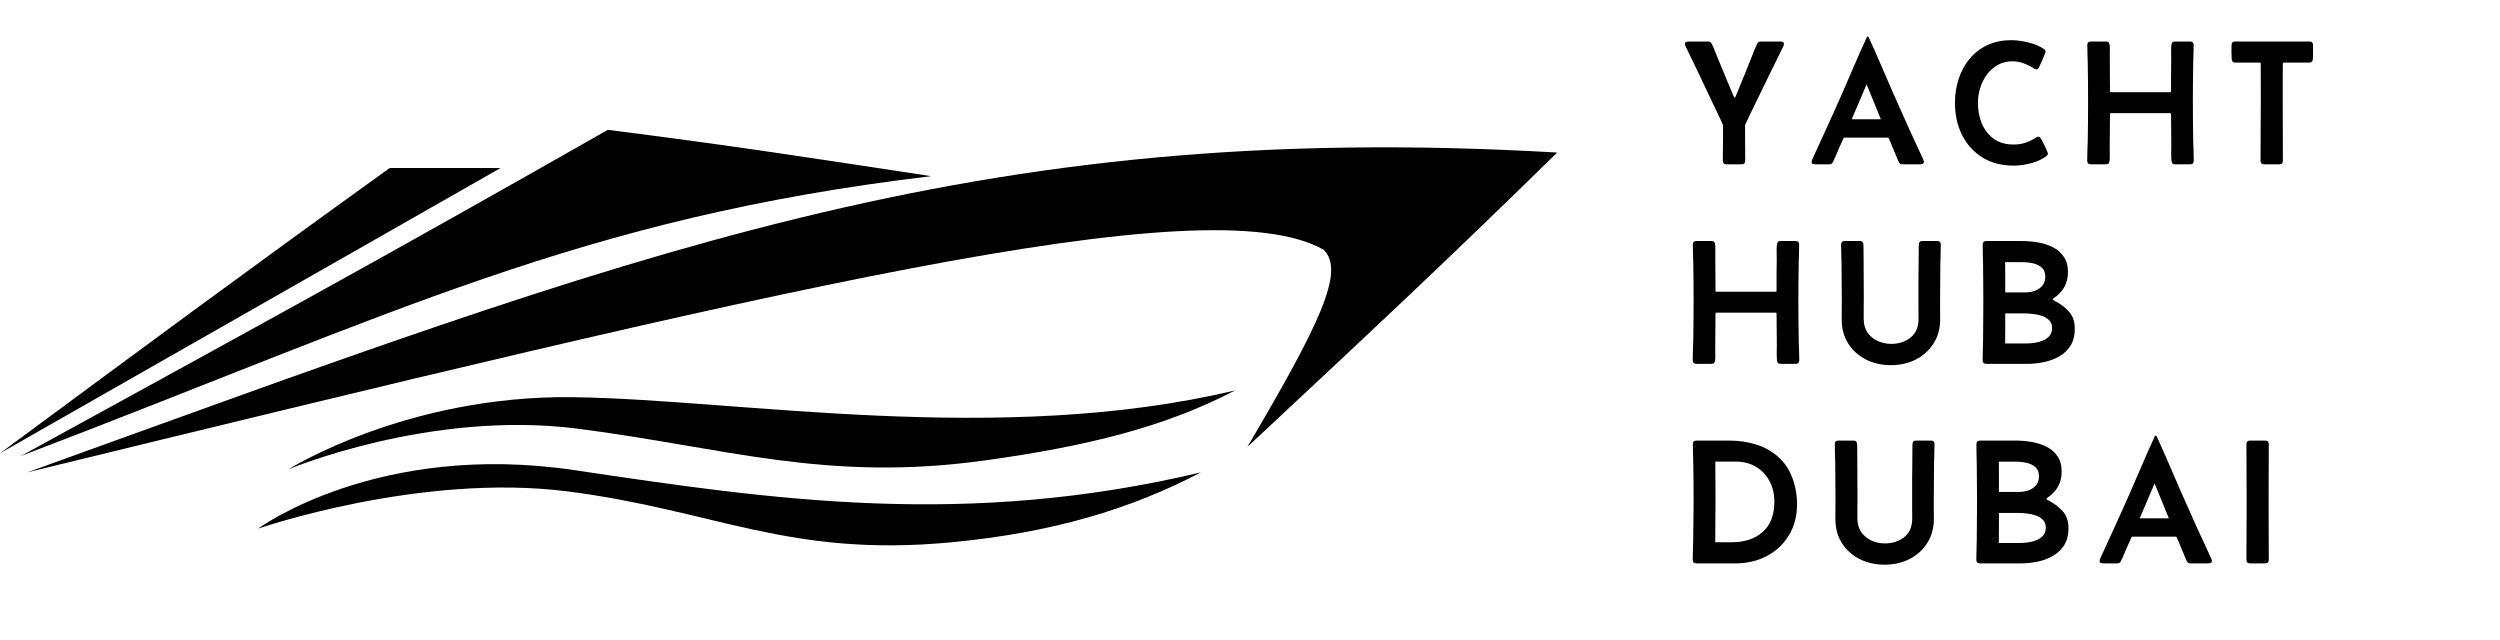 <svg width="426" height="109" viewBox="0 0 426 109" fill="none" xmlns="http://www.w3.org/2000/svg">
<path d="M158.679 30.02C98.962 37.108 66.945 53.551 3.561 77.701C42.876 56.142 64.999 44.099 103.567 22.125C125.139 24.86 137.18 26.766 158.679 30.02Z" fill="black"/>
<path d="M85.299 28.627L0 77.236C25.912 58.111 40.429 47.314 66.413 28.627H85.299Z" fill="black"/>
<path d="M225.556 42.56C205.767 31.322 131.277 49.645 4.645 80.488C107.646 43.363 165.574 20.183 265.342 25.995C245.424 45.504 233.572 56.519 212.552 76.153C224.933 55.13 229.239 46.201 225.556 42.56Z" fill="black"/>
<path d="M97.672 67.681C69.289 67.293 49.139 79.974 49.139 79.974C49.139 79.974 73.269 69.824 98.426 73.047C123.583 76.269 140.722 82.23 167.905 78.446C185.054 76.059 198.441 72.815 210.459 66.525C170.314 76.08 126.056 68.069 97.672 67.681Z" fill="black"/>
<path d="M97.915 80.117C64.243 75.101 43.966 90.086 43.966 90.086C43.966 90.086 71.599 80.516 96.756 83.739C121.913 86.962 134.374 95.04 162.085 92.409C179.322 90.773 192.621 86.778 204.639 80.488C164.516 90.037 131.625 85.138 97.972 80.125L97.915 80.117Z" fill="black"/>
<path d="M293.576 27.388C293.576 27.259 293.576 26.975 293.576 26.537C293.586 26.099 293.591 25.592 293.591 25.015C293.601 24.437 293.606 23.87 293.606 23.313C293.606 22.756 293.606 22.288 293.606 21.91C293.606 21.522 293.601 21.318 293.591 21.298C293.312 20.641 293.014 19.989 292.695 19.342C292.387 18.696 292.078 18.054 291.77 17.417C291.033 15.825 290.287 14.242 289.531 12.67C288.774 11.098 288.013 9.525 287.247 7.953C287.157 7.774 287.113 7.62 287.113 7.49C287.113 7.301 287.192 7.187 287.351 7.147C287.511 7.097 287.655 7.072 287.784 7.072H291.098C291.347 7.072 291.536 7.197 291.665 7.446C291.874 7.844 292.063 8.272 292.232 8.729C292.412 9.187 292.591 9.625 292.77 10.043C293.208 11.108 293.646 12.172 294.083 13.237C294.521 14.302 294.969 15.367 295.427 16.432C295.447 16.462 295.467 16.501 295.487 16.551C295.516 16.601 295.551 16.626 295.591 16.626C295.641 16.626 295.676 16.601 295.696 16.551C295.725 16.491 295.745 16.447 295.755 16.417C296.203 15.352 296.641 14.287 297.069 13.222C297.497 12.158 297.925 11.098 298.353 10.043C298.512 9.665 298.686 9.222 298.875 8.714C299.074 8.207 299.258 7.784 299.427 7.446C299.567 7.197 299.756 7.072 299.994 7.072H303.293C303.433 7.072 303.582 7.097 303.741 7.147C303.9 7.187 303.98 7.301 303.98 7.49C303.98 7.63 303.935 7.789 303.846 7.968C303.04 9.62 302.229 11.267 301.413 12.909C300.606 14.541 299.805 16.188 299.009 17.85C298.731 18.417 298.452 18.989 298.173 19.566C297.895 20.134 297.626 20.711 297.367 21.298L297.352 21.372C297.352 22.368 297.357 23.368 297.367 24.373C297.377 25.378 297.382 26.383 297.382 27.388C297.382 27.796 297.178 28 296.77 28H294.188C293.78 28 293.576 27.796 293.576 27.388ZM309.38 28C309.241 28 309.091 27.98 308.932 27.94C308.773 27.89 308.693 27.771 308.693 27.582C308.693 27.502 308.708 27.423 308.738 27.343C308.768 27.264 308.798 27.189 308.828 27.119C309.703 25.229 310.569 23.338 311.425 21.447C312.291 19.556 313.142 17.656 313.977 15.745C314.664 14.173 315.346 12.6 316.022 11.028C316.699 9.446 317.396 7.879 318.112 6.326C318.142 6.266 318.192 6.237 318.261 6.237C318.331 6.237 318.381 6.266 318.411 6.326C319.127 7.879 319.824 9.446 320.5 11.028C321.177 12.6 321.859 14.173 322.545 15.745C323.381 17.656 324.227 19.556 325.083 21.447C325.949 23.338 326.82 25.229 327.695 27.119C327.725 27.189 327.755 27.264 327.785 27.343C327.815 27.423 327.83 27.502 327.83 27.582C327.83 27.771 327.75 27.89 327.591 27.94C327.432 27.98 327.282 28 327.143 28H324.128C323.879 28 323.69 27.876 323.561 27.627C323.481 27.468 323.406 27.298 323.337 27.119C323.267 26.94 323.197 26.771 323.128 26.612C322.909 26.114 322.695 25.607 322.486 25.089C322.287 24.572 322.073 24.064 321.844 23.567C321.814 23.487 321.759 23.447 321.68 23.447H314.291C314.211 23.447 314.157 23.487 314.127 23.567C313.888 24.064 313.659 24.572 313.44 25.089C313.231 25.607 313.012 26.119 312.783 26.627C312.714 26.786 312.639 26.955 312.559 27.134C312.49 27.313 312.41 27.483 312.321 27.642C312.191 27.881 312.007 28 311.768 28H309.38ZM315.53 20.328H320.5C320.102 19.332 319.699 18.342 319.291 17.357C318.883 16.362 318.475 15.367 318.067 14.372C317.649 15.367 317.227 16.362 316.799 17.357C316.381 18.342 315.958 19.332 315.53 20.328ZM347.335 23.298C347.475 23.298 347.579 23.348 347.649 23.447C347.729 23.537 347.798 23.636 347.858 23.746C347.918 23.845 348.037 24.079 348.216 24.447C348.395 24.806 348.564 25.164 348.724 25.522C348.883 25.87 348.963 26.084 348.963 26.164C348.963 26.313 348.878 26.458 348.709 26.597C348.002 27.134 347.122 27.542 346.067 27.821C345.012 28.09 344.042 28.224 343.156 28.224C341.066 28.224 339.27 27.751 337.767 26.806C336.275 25.86 335.125 24.582 334.319 22.97C333.523 21.358 333.125 19.546 333.125 17.536C333.125 16.093 333.334 14.73 333.752 13.446C334.18 12.153 334.802 11.013 335.618 10.028C336.434 9.033 337.434 8.257 338.618 7.699C339.812 7.132 341.176 6.849 342.708 6.849C343.614 6.849 344.579 6.973 345.604 7.222C346.629 7.471 347.52 7.844 348.276 8.341C348.475 8.471 348.574 8.62 348.574 8.789C348.574 8.839 348.525 8.983 348.425 9.222C348.336 9.461 348.226 9.734 348.097 10.043C347.967 10.341 347.843 10.615 347.724 10.864C347.614 11.113 347.539 11.277 347.5 11.357C347.45 11.456 347.385 11.56 347.306 11.67C347.236 11.77 347.131 11.819 346.992 11.819C346.903 11.819 346.818 11.799 346.738 11.759C346.669 11.71 346.594 11.665 346.515 11.625C345.947 11.267 345.37 10.983 344.783 10.774C344.206 10.555 343.574 10.446 342.887 10.446C341.962 10.446 341.136 10.655 340.409 11.073C339.683 11.481 339.066 12.028 338.558 12.715C338.061 13.402 337.683 14.163 337.424 14.999C337.165 15.835 337.036 16.671 337.036 17.506C337.036 18.77 337.255 19.944 337.693 21.029C338.141 22.104 338.817 22.975 339.723 23.641C340.628 24.298 341.768 24.627 343.141 24.627C343.838 24.627 344.479 24.532 345.067 24.343C345.664 24.154 346.251 23.875 346.828 23.507C346.908 23.457 346.987 23.413 347.067 23.373C347.146 23.323 347.236 23.298 347.335 23.298ZM373.185 7.072C373.593 7.072 373.797 7.281 373.797 7.699C373.797 8.207 373.787 8.714 373.767 9.222C373.748 9.729 373.733 10.237 373.723 10.745C373.703 11.809 373.688 12.879 373.678 13.954C373.668 15.028 373.663 16.098 373.663 17.163C373.663 18.308 373.668 19.457 373.678 20.611C373.688 21.765 373.703 22.92 373.723 24.074C373.743 24.622 373.762 25.174 373.782 25.731C373.802 26.278 373.812 26.826 373.812 27.373C373.812 27.791 373.608 28 373.2 28H370.633C370.414 28 370.265 27.95 370.185 27.851C370.105 27.751 370.051 27.602 370.021 27.403C370.001 27.224 369.986 26.975 369.976 26.657C369.976 26.328 369.976 25.995 369.976 25.657C369.986 25.318 369.991 25.044 369.991 24.835C369.961 23.044 369.946 21.253 369.946 19.462C369.946 19.342 369.881 19.283 369.752 19.283H359.721C359.602 19.283 359.542 19.342 359.542 19.462C359.542 21.253 359.527 23.044 359.497 24.835C359.497 25.044 359.497 25.318 359.497 25.657C359.507 25.995 359.512 26.328 359.512 26.657C359.512 26.975 359.497 27.224 359.467 27.403C359.438 27.602 359.383 27.751 359.303 27.851C359.234 27.95 359.084 28 358.855 28H356.273C355.865 28 355.661 27.791 355.661 27.373C355.661 26.826 355.671 26.278 355.691 25.731C355.721 25.174 355.741 24.622 355.751 24.074C355.771 22.92 355.786 21.765 355.795 20.611C355.805 19.457 355.81 18.308 355.81 17.163C355.81 16.098 355.805 15.028 355.795 13.954C355.786 12.879 355.771 11.809 355.751 10.745C355.741 10.237 355.726 9.729 355.706 9.222C355.686 8.714 355.676 8.207 355.676 7.699C355.676 7.281 355.88 7.072 356.288 7.072H358.87C359.099 7.072 359.249 7.122 359.318 7.222C359.398 7.321 359.453 7.471 359.482 7.67C359.522 7.938 359.532 8.351 359.512 8.908C359.502 9.456 359.502 9.889 359.512 10.207C359.522 11.093 359.527 11.983 359.527 12.879C359.537 13.765 359.542 14.65 359.542 15.536C359.542 15.655 359.607 15.715 359.736 15.715H369.752C369.881 15.715 369.946 15.655 369.946 15.536C369.946 14.65 369.946 13.765 369.946 12.879C369.956 11.983 369.966 11.093 369.976 10.207C369.986 9.889 369.981 9.456 369.961 8.908C369.951 8.351 369.966 7.938 370.006 7.67C370.036 7.471 370.09 7.321 370.17 7.222C370.25 7.122 370.399 7.072 370.618 7.072H373.185ZM380.257 7.699C380.257 7.281 380.461 7.072 380.869 7.072H393.527C393.935 7.072 394.139 7.281 394.139 7.699C394.139 8.088 394.139 8.486 394.139 8.894C394.149 9.292 394.139 9.685 394.109 10.073C394.079 10.471 393.875 10.67 393.497 10.67H389.168C389.049 10.67 388.989 10.73 388.989 10.849C388.989 11.904 388.984 12.959 388.974 14.014C388.974 15.058 388.974 16.108 388.974 17.163C388.974 18.865 388.979 20.571 388.989 22.283C388.999 23.985 389.004 25.686 389.004 27.388C389.004 27.796 388.8 28 388.392 28H385.81C385.402 28 385.198 27.796 385.198 27.388C385.198 25.637 385.203 23.885 385.213 22.134C385.233 20.382 385.243 18.636 385.243 16.894L385.228 10.849C385.228 10.73 385.163 10.67 385.034 10.67H380.899C380.521 10.67 380.317 10.471 380.287 10.073C380.257 9.685 380.242 9.292 380.242 8.894C380.252 8.486 380.257 8.088 380.257 7.699ZM305.965 41.072C306.373 41.072 306.577 41.281 306.577 41.699C306.577 42.207 306.567 42.714 306.547 43.222C306.528 43.73 306.513 44.237 306.503 44.745C306.483 45.809 306.468 46.879 306.458 47.954C306.448 49.029 306.443 50.098 306.443 51.163C306.443 52.307 306.448 53.457 306.458 54.611C306.468 55.766 306.483 56.92 306.503 58.074C306.523 58.621 306.542 59.174 306.562 59.731C306.582 60.278 306.592 60.826 306.592 61.373C306.592 61.791 306.388 62 305.98 62H303.413C303.194 62 303.045 61.95 302.965 61.851C302.885 61.751 302.831 61.602 302.801 61.403C302.781 61.224 302.766 60.975 302.756 60.657C302.756 60.328 302.756 59.995 302.756 59.657C302.766 59.318 302.771 59.044 302.771 58.836C302.741 57.044 302.726 55.253 302.726 53.462C302.726 53.342 302.661 53.283 302.532 53.283H292.501C292.382 53.283 292.322 53.342 292.322 53.462C292.322 55.253 292.307 57.044 292.277 58.836C292.277 59.044 292.277 59.318 292.277 59.657C292.287 59.995 292.292 60.328 292.292 60.657C292.292 60.975 292.277 61.224 292.247 61.403C292.218 61.602 292.163 61.751 292.083 61.851C292.014 61.95 291.864 62 291.635 62H289.053C288.645 62 288.441 61.791 288.441 61.373C288.441 60.826 288.451 60.278 288.471 59.731C288.501 59.174 288.521 58.621 288.531 58.074C288.551 56.92 288.565 55.766 288.575 54.611C288.585 53.457 288.59 52.307 288.59 51.163C288.59 50.098 288.585 49.029 288.575 47.954C288.565 46.879 288.551 45.809 288.531 44.745C288.521 44.237 288.506 43.73 288.486 43.222C288.466 42.714 288.456 42.207 288.456 41.699C288.456 41.281 288.66 41.072 289.068 41.072H291.65C291.879 41.072 292.028 41.122 292.098 41.222C292.178 41.321 292.232 41.471 292.262 41.669C292.302 41.938 292.312 42.351 292.292 42.908C292.282 43.456 292.282 43.889 292.292 44.207C292.302 45.093 292.307 45.983 292.307 46.879C292.317 47.765 292.322 48.65 292.322 49.536C292.322 49.655 292.387 49.715 292.516 49.715H302.532C302.661 49.715 302.726 49.655 302.726 49.536C302.726 48.65 302.726 47.765 302.726 46.879C302.736 45.983 302.746 45.093 302.756 44.207C302.766 43.889 302.761 43.456 302.741 42.908C302.731 42.351 302.746 41.938 302.786 41.669C302.816 41.471 302.87 41.321 302.95 41.222C303.03 41.122 303.179 41.072 303.398 41.072H305.965ZM317.59 50.805C317.59 51.402 317.585 51.999 317.575 52.596C317.575 53.183 317.575 53.77 317.575 54.357C317.575 55.253 317.789 56.019 318.217 56.656C318.655 57.283 319.232 57.766 319.948 58.104C320.665 58.432 321.441 58.597 322.277 58.597C323.58 58.597 324.68 58.233 325.576 57.507C326.471 56.781 326.919 55.731 326.919 54.357C326.919 53.77 326.914 53.183 326.904 52.596C326.904 51.999 326.904 51.402 326.904 50.805C326.904 49.77 326.904 48.735 326.904 47.7C326.914 46.665 326.924 45.63 326.934 44.595L326.949 42.401L326.964 41.669C326.984 41.471 327.033 41.321 327.113 41.222C327.203 41.122 327.357 41.072 327.576 41.072H330.098C330.506 41.072 330.71 41.281 330.71 41.699C330.71 42.247 330.701 42.794 330.681 43.341C330.671 43.879 330.656 44.416 330.636 44.953C330.606 47.013 330.591 49.068 330.591 51.118C330.591 51.666 330.591 52.218 330.591 52.775C330.601 53.332 330.606 53.89 330.606 54.447C330.596 56.039 330.208 57.417 329.442 58.582C328.685 59.746 327.675 60.647 326.412 61.283C325.148 61.91 323.745 62.224 322.202 62.224C320.67 62.224 319.267 61.91 317.993 61.283C316.729 60.647 315.719 59.746 314.963 58.582C314.206 57.417 313.828 56.039 313.828 54.447C313.828 53.89 313.828 53.332 313.828 52.775C313.838 52.218 313.843 51.666 313.843 51.118C313.843 49.068 313.828 47.013 313.798 44.953C313.788 44.416 313.773 43.879 313.754 43.341C313.734 42.794 313.724 42.247 313.724 41.699C313.724 41.281 313.928 41.072 314.336 41.072H316.918C317.137 41.072 317.286 41.122 317.366 41.222C317.455 41.321 317.51 41.471 317.53 41.669L317.545 42.401L317.56 44.595C317.57 45.63 317.575 46.665 317.575 47.7C317.585 48.735 317.59 49.77 317.59 50.805ZM337.857 41.699C337.857 41.281 338.061 41.072 338.469 41.072H344.514C345.39 41.072 346.286 41.147 347.201 41.296C348.127 41.446 348.977 41.714 349.754 42.102C350.54 42.481 351.172 43.018 351.649 43.715C352.137 44.401 352.381 45.282 352.381 46.357C352.381 47.332 352.172 48.188 351.754 48.924C351.346 49.651 350.744 50.282 349.948 50.82C349.918 50.84 349.883 50.864 349.843 50.894C349.803 50.914 349.784 50.949 349.784 50.999C349.784 51.039 349.803 51.074 349.843 51.103C349.893 51.133 349.933 51.158 349.963 51.178C350.978 51.685 351.828 52.312 352.515 53.059C353.202 53.805 353.545 54.785 353.545 55.999C353.545 57.144 353.306 58.104 352.829 58.88C352.351 59.647 351.714 60.258 350.918 60.716C350.132 61.174 349.256 61.502 348.291 61.702C347.335 61.901 346.375 62 345.41 62H338.454C338.046 62 337.842 61.791 337.842 61.373C337.842 60.816 337.852 60.258 337.872 59.701C337.892 59.134 337.907 58.572 337.917 58.014C337.946 55.776 337.961 53.536 337.961 51.297C337.961 49.208 337.946 47.118 337.917 45.028C337.907 44.471 337.892 43.914 337.872 43.356C337.862 42.799 337.857 42.247 337.857 41.699ZM341.693 49.82H345.171C345.718 49.82 346.246 49.73 346.753 49.551C347.271 49.362 347.694 49.068 348.022 48.67C348.351 48.272 348.515 47.765 348.515 47.148C348.515 46.461 348.311 45.944 347.903 45.595C347.495 45.237 346.997 44.993 346.41 44.864C345.823 44.734 345.256 44.67 344.708 44.67H341.678C341.688 45.526 341.693 46.386 341.693 47.252C341.693 48.108 341.693 48.964 341.693 49.82ZM341.678 58.522H345.32C345.738 58.522 346.196 58.487 346.694 58.417C347.191 58.348 347.664 58.218 348.112 58.029C348.569 57.84 348.943 57.577 349.231 57.238C349.53 56.89 349.679 56.447 349.679 55.91C349.679 55.352 349.515 54.91 349.186 54.581C348.858 54.243 348.44 53.989 347.933 53.82C347.435 53.651 346.918 53.541 346.38 53.492C345.843 53.432 345.37 53.402 344.962 53.402H341.693C341.693 54.248 341.693 55.099 341.693 55.955C341.693 56.81 341.688 57.666 341.678 58.522ZM289.053 96C288.645 96 288.441 95.791 288.441 95.373C288.441 94.846 288.451 94.323 288.471 93.806C288.491 93.278 288.506 92.756 288.516 92.238C288.536 91.084 288.551 89.935 288.56 88.79C288.58 87.636 288.59 86.487 288.59 85.342C288.59 84.238 288.585 83.133 288.575 82.028C288.565 80.924 288.551 79.819 288.531 78.715C288.521 78.217 288.506 77.715 288.486 77.207C288.466 76.7 288.456 76.197 288.456 75.699C288.456 75.281 288.66 75.073 289.068 75.073H294.666C296.337 75.073 297.91 75.311 299.382 75.789C300.865 76.267 302.154 77.028 303.249 78.073C304.343 79.108 305.149 80.471 305.667 82.163C306.035 83.377 306.219 84.611 306.219 85.865C306.219 87.905 305.756 89.686 304.831 91.209C303.915 92.721 302.661 93.9 301.069 94.746C299.487 95.582 297.696 96 295.696 96H289.053ZM292.277 92.403H295.039C297.258 92.403 299.029 91.82 300.353 90.656C301.686 89.482 302.353 87.755 302.353 85.477C302.353 84.183 302.079 83.023 301.532 81.999C300.985 80.964 300.218 80.148 299.233 79.55C298.248 78.954 297.094 78.655 295.77 78.655H292.292C292.302 79.71 292.307 80.77 292.307 81.834C292.317 82.899 292.322 83.964 292.322 85.029C292.322 87.477 292.307 89.935 292.277 92.403ZM316.515 84.805C316.515 85.402 316.51 85.999 316.5 86.596C316.5 87.183 316.5 87.77 316.5 88.357C316.5 89.253 316.714 90.019 317.142 90.656C317.58 91.283 318.157 91.766 318.873 92.104C319.59 92.433 320.366 92.597 321.202 92.597C322.506 92.597 323.605 92.233 324.501 91.507C325.397 90.781 325.844 89.731 325.844 88.357C325.844 87.77 325.839 87.183 325.829 86.596C325.829 85.999 325.829 85.402 325.829 84.805C325.829 83.77 325.829 82.735 325.829 81.7C325.839 80.665 325.849 79.63 325.859 78.595L325.874 76.401L325.889 75.669C325.909 75.471 325.959 75.321 326.038 75.222C326.128 75.122 326.282 75.073 326.501 75.073H329.024C329.432 75.073 329.636 75.281 329.636 75.699C329.636 76.247 329.626 76.794 329.606 77.341C329.596 77.879 329.581 78.416 329.561 78.954C329.531 81.013 329.516 83.068 329.516 85.118C329.516 85.666 329.516 86.218 329.516 86.775C329.526 87.332 329.531 87.89 329.531 88.447C329.521 90.039 329.133 91.417 328.367 92.582C327.611 93.746 326.601 94.647 325.337 95.284C324.073 95.91 322.67 96.224 321.127 96.224C319.595 96.224 318.192 95.91 316.918 95.284C315.654 94.647 314.644 93.746 313.888 92.582C313.132 91.417 312.753 90.039 312.753 88.447C312.753 87.89 312.753 87.332 312.753 86.775C312.763 86.218 312.768 85.666 312.768 85.118C312.768 83.068 312.753 81.013 312.724 78.954C312.714 78.416 312.699 77.879 312.679 77.341C312.659 76.794 312.649 76.247 312.649 75.699C312.649 75.281 312.853 75.073 313.261 75.073H315.843C316.062 75.073 316.211 75.122 316.291 75.222C316.381 75.321 316.435 75.471 316.455 75.669L316.47 76.401L316.485 78.595C316.495 79.63 316.5 80.665 316.5 81.7C316.51 82.735 316.515 83.77 316.515 84.805ZM336.782 75.699C336.782 75.281 336.986 75.073 337.394 75.073H343.44C344.315 75.073 345.211 75.147 346.126 75.296C347.052 75.446 347.903 75.714 348.679 76.102C349.465 76.481 350.097 77.018 350.575 77.715C351.062 78.401 351.306 79.282 351.306 80.357C351.306 81.332 351.097 82.188 350.679 82.924C350.271 83.65 349.669 84.282 348.873 84.82C348.843 84.84 348.808 84.865 348.768 84.894C348.729 84.914 348.709 84.949 348.709 84.999C348.709 85.039 348.729 85.073 348.768 85.103C348.818 85.133 348.858 85.158 348.888 85.178C349.903 85.686 350.754 86.312 351.44 87.059C352.127 87.805 352.47 88.785 352.47 89.999C352.47 91.144 352.232 92.104 351.754 92.88C351.276 93.647 350.639 94.258 349.843 94.716C349.057 95.174 348.181 95.502 347.216 95.701C346.261 95.9 345.3 96 344.335 96H337.379C336.971 96 336.767 95.791 336.767 95.373C336.767 94.816 336.777 94.258 336.797 93.701C336.817 93.134 336.832 92.572 336.842 92.014C336.872 89.775 336.887 87.536 336.887 85.297C336.887 83.208 336.872 81.118 336.842 79.028C336.832 78.471 336.817 77.914 336.797 77.356C336.787 76.799 336.782 76.247 336.782 75.699ZM340.618 83.82H344.096C344.644 83.82 345.171 83.73 345.679 83.551C346.196 83.362 346.619 83.068 346.947 82.67C347.276 82.272 347.44 81.765 347.44 81.148C347.44 80.461 347.236 79.944 346.828 79.595C346.42 79.237 345.922 78.993 345.335 78.864C344.748 78.734 344.181 78.67 343.634 78.67H340.603C340.613 79.526 340.618 80.386 340.618 81.252C340.618 82.108 340.618 82.964 340.618 83.82ZM340.603 92.522H344.246C344.664 92.522 345.121 92.487 345.619 92.418C346.116 92.348 346.589 92.219 347.037 92.029C347.495 91.84 347.868 91.577 348.156 91.238C348.455 90.89 348.604 90.447 348.604 89.91C348.604 89.353 348.44 88.91 348.112 88.581C347.783 88.243 347.365 87.989 346.858 87.82C346.36 87.651 345.843 87.541 345.305 87.492C344.768 87.432 344.295 87.402 343.887 87.402H340.618C340.618 88.248 340.618 89.099 340.618 89.955C340.618 90.81 340.613 91.666 340.603 92.522ZM358.452 96C358.313 96 358.164 95.98 358.005 95.94C357.845 95.891 357.766 95.771 357.766 95.582C357.766 95.502 357.781 95.423 357.811 95.343C357.84 95.264 357.87 95.189 357.9 95.119C358.776 93.229 359.642 91.338 360.497 89.447C361.363 87.556 362.214 85.656 363.05 83.745C363.737 82.173 364.418 80.6 365.095 79.028C365.772 77.446 366.468 75.879 367.185 74.326C367.215 74.266 367.264 74.237 367.334 74.237C367.404 74.237 367.453 74.266 367.483 74.326C368.2 75.879 368.896 77.446 369.573 79.028C370.25 80.6 370.931 82.173 371.618 83.745C372.454 85.656 373.3 87.556 374.156 89.447C375.021 91.338 375.892 93.229 376.768 95.119C376.798 95.189 376.827 95.264 376.857 95.343C376.887 95.423 376.902 95.502 376.902 95.582C376.902 95.771 376.823 95.891 376.663 95.94C376.504 95.98 376.355 96 376.215 96H373.2C372.951 96 372.762 95.876 372.633 95.627C372.553 95.468 372.479 95.298 372.409 95.119C372.339 94.94 372.27 94.771 372.2 94.612C371.981 94.114 371.767 93.607 371.558 93.089C371.359 92.572 371.145 92.064 370.916 91.567C370.887 91.487 370.832 91.447 370.752 91.447H363.363C363.284 91.447 363.229 91.487 363.199 91.567C362.96 92.064 362.732 92.572 362.513 93.089C362.304 93.607 362.085 94.119 361.856 94.627C361.786 94.786 361.711 94.955 361.632 95.134C361.562 95.313 361.483 95.483 361.393 95.642C361.264 95.881 361.08 96 360.841 96H358.452ZM364.602 88.328H369.573C369.175 87.332 368.772 86.342 368.364 85.357C367.956 84.362 367.548 83.367 367.14 82.372C366.722 83.367 366.299 84.362 365.871 85.357C365.453 86.342 365.03 87.332 364.602 88.328ZM382.795 75.684C382.795 75.276 382.999 75.073 383.407 75.073H385.989C386.397 75.073 386.601 75.276 386.601 75.684C386.601 77.326 386.596 78.968 386.586 80.61C386.576 82.252 386.571 83.894 386.571 85.536C386.571 87.178 386.576 88.82 386.586 90.462C386.596 92.104 386.601 93.746 386.601 95.388C386.601 95.796 386.397 96 385.989 96H383.407C382.999 96 382.795 95.796 382.795 95.388C382.795 93.746 382.8 92.104 382.81 90.462C382.82 88.82 382.825 87.178 382.825 85.536C382.825 83.894 382.82 82.252 382.81 80.61C382.8 78.968 382.795 77.326 382.795 75.684Z" fill="black"/>
</svg>
